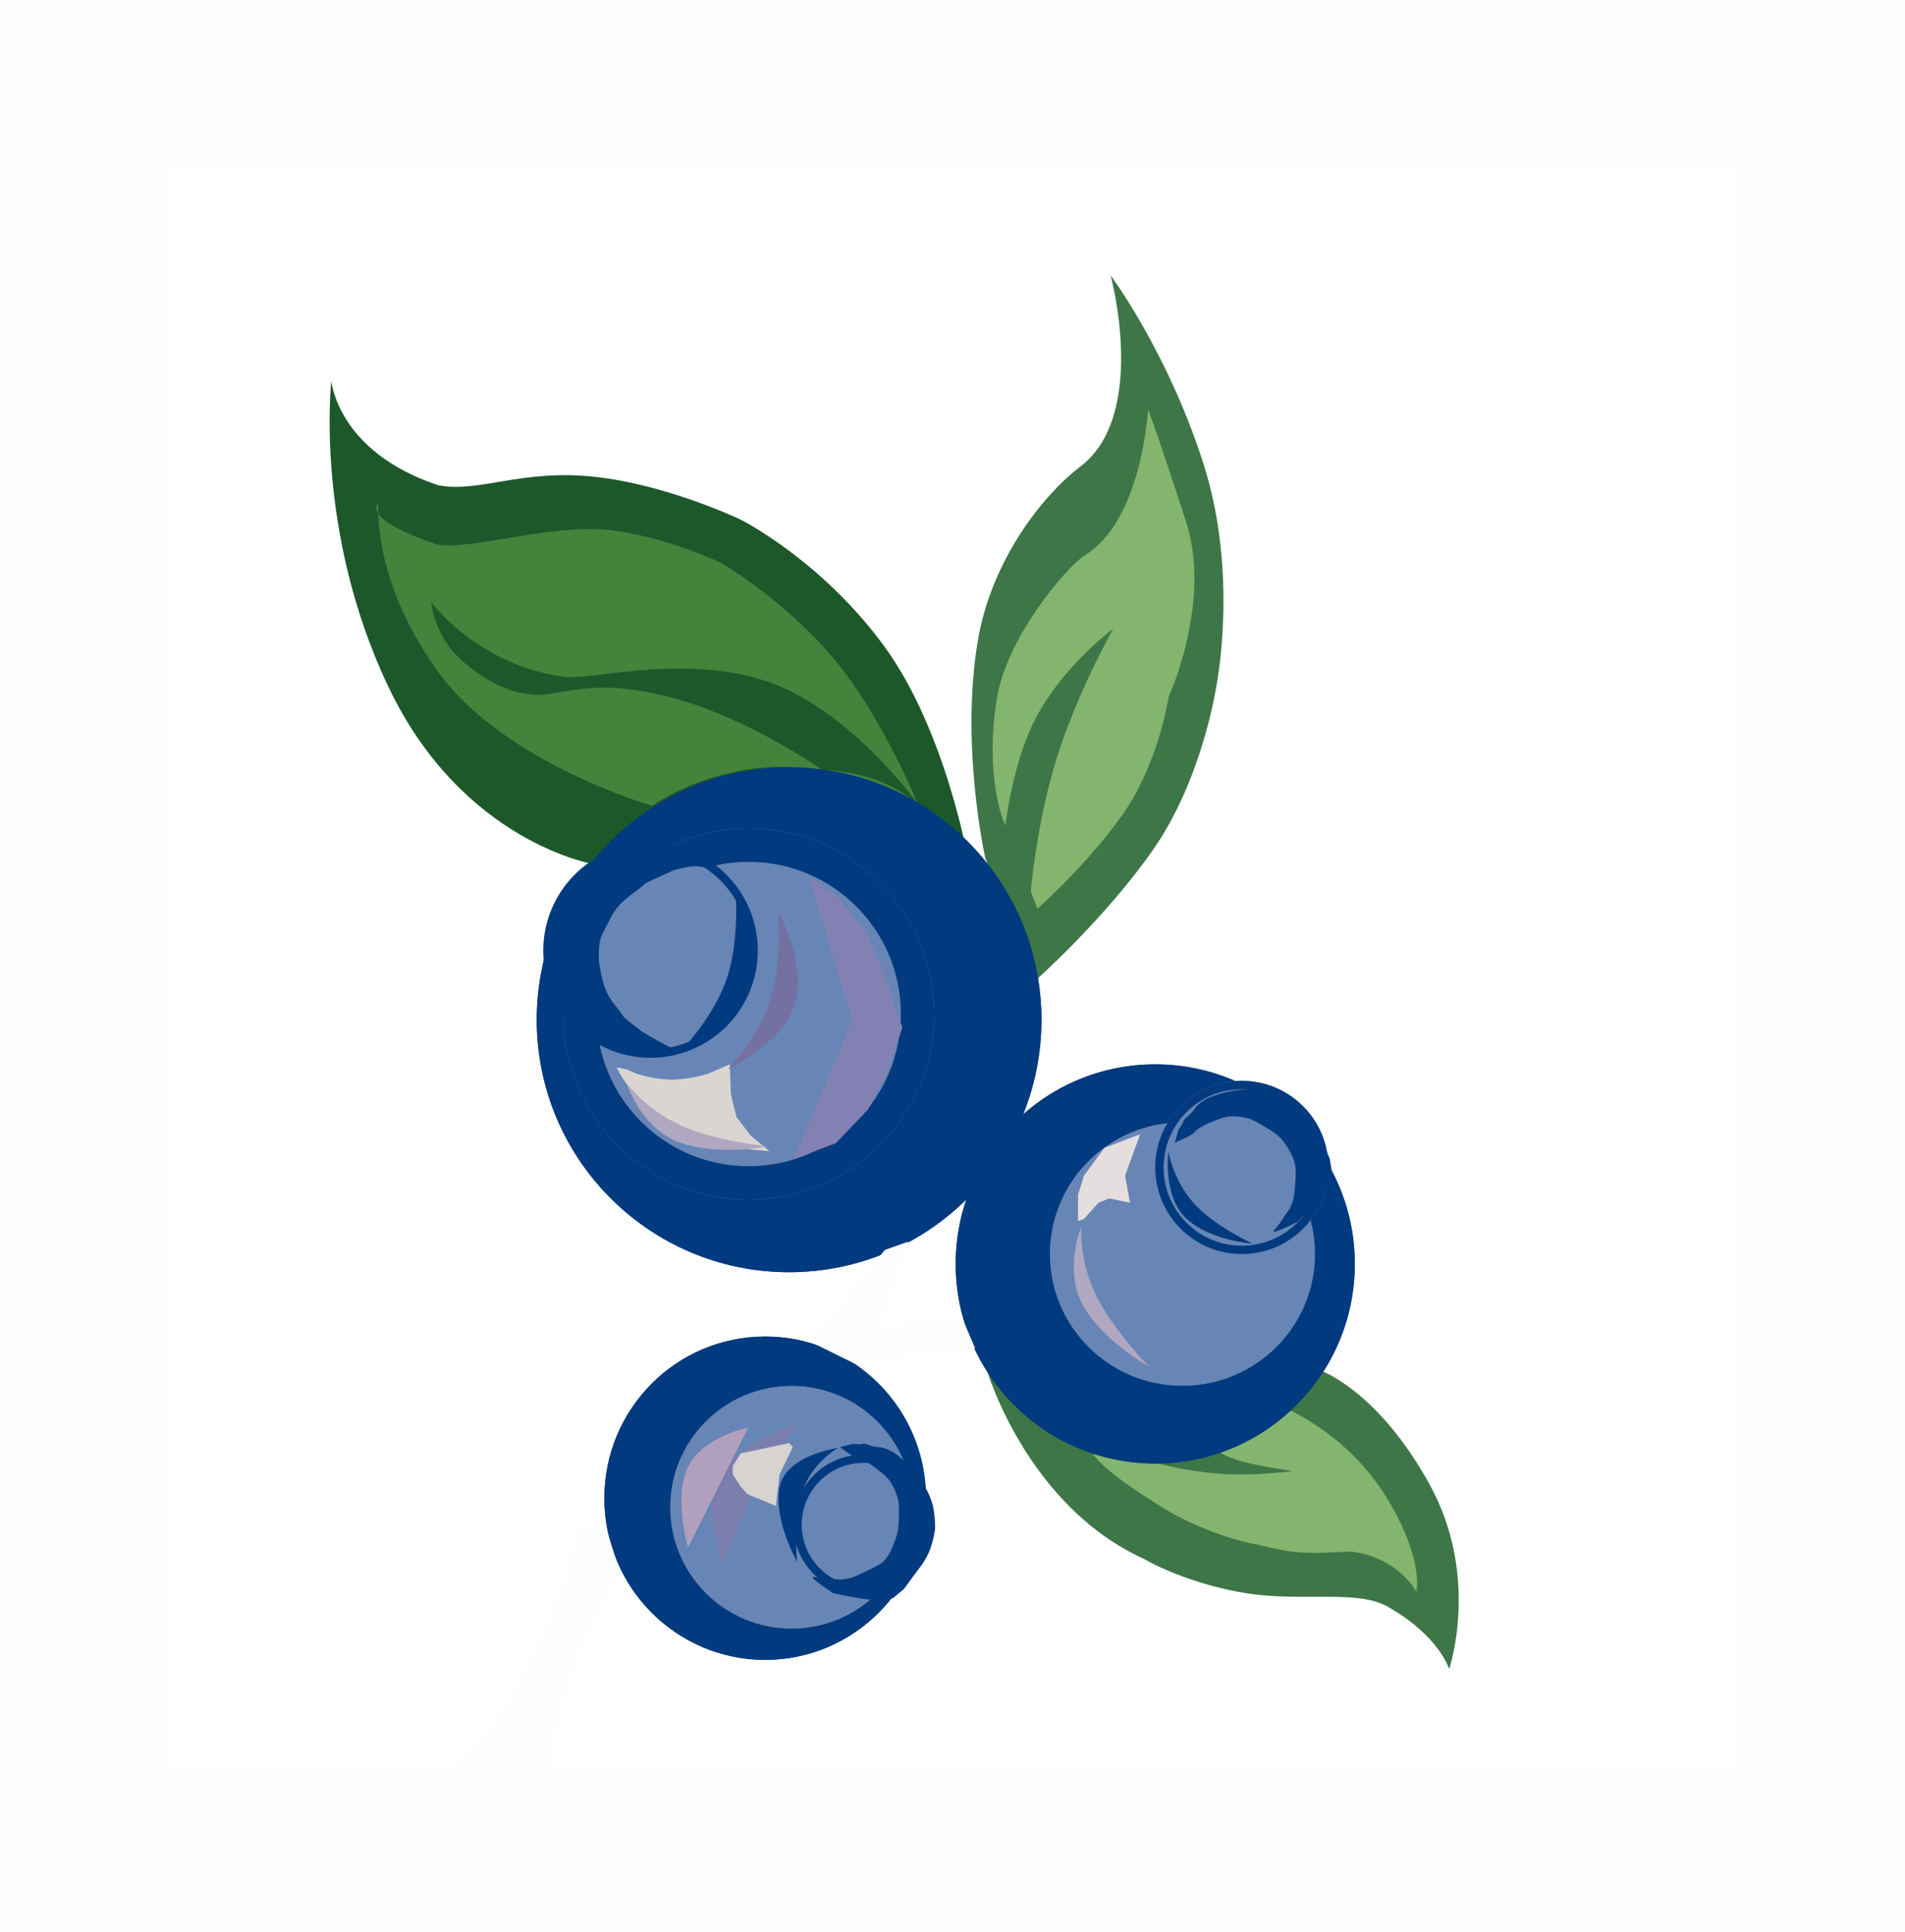 <svg xmlns="http://www.w3.org/2000/svg" xmlns:xlink="http://www.w3.org/1999/xlink" viewBox="75 7064 1141 1157"><defs><style>.a{fill:#1d582a;}.b{fill:#45833d;}.c{fill:#3e7647;}.d{fill:#83b56f;}.e,.n{fill:#023a7f;}.e,.f,.g{stroke:#023a7f;}.e{stroke-width:30px;}.f,.g,.h{fill:#6786b5;}.f,.h{stroke-width:20px;}.g{stroke-width:5px;}.h{stroke:#6786b5;}.i{fill:#8381b3;}.j{fill:#7b7dad;}.k{fill:#dad5d1;}.l{fill:#e4dede;}.m{fill:#d7d3d1;}.o{fill:#b0a0bd;}.p{fill:#7570a2;}.q{fill:#b0a8c1;}.r{fill:#fdffff;}.s,.u{fill:none;}.s{stroke:#fdffff;stroke-width:100px;}.t{stroke:none;}.v{filter:url(#a);}</style><filter id="a" x="540.186" y="7930.044" width="95.531" height="90.531" filterUnits="userSpaceOnUse"><feOffset dx="10" dy="5" input="SourceAlpha"/><feGaussianBlur stdDeviation="0.5" result="b"/><feFlood flood-color="#023a7f"/><feComposite operator="in" in2="b"/><feComposite in="SourceGraphic"/></filter></defs><g transform="translate(-5 1676)"><g transform="translate(-420 5017.172)"><g transform="translate(697.424 598.813)"><path class="a" d="M2025.881,801.21s-78.8-12.917-123.268-106.328-34.153-183.3-34.153-183.3,3.356,42.428,63.912,62.568c24.24,4.9,49.4-9.75,93.509-5.046s87.874,25.758,87.874,25.758,47.857,24.01,85.543,75.316,51.133,131.028,51.133,131.028h-224.55Z" transform="translate(-1867.424 -511.587)"/><path class="b" d="M2016.331,721.686s-89.272-25.6-128.855-81.072-35.065-100.449-35.065-100.449-11.842,9.417,35.065,25.018c18.777,3.8,68.328-12.336,102.494-8.692s68.069,19.953,68.069,19.953,36.663,21.445,66.279,56.206,51.612,89.037,51.612,89.037-35.386-23.353-81.485-23.353S2016.331,721.686,2016.331,721.686Z" transform="translate(-1823.14 -467.128)"/><path class="a" d="M2155.128,742.217s-43.91-30.893-89.205-42.976-61.9-2.873-79.326-1.97-37.5-10.271-50.8-24.031-14.774-31.517-14.774-31.517,26.852,37.419,79.632,44.84c15.623,2.2,72.716-14.278,122.568,3.116s89.907,73.841,89.907,73.841a79.467,79.467,0,0,0-27.144-15.748A113.749,113.749,0,0,0,2155.128,742.217Z" transform="translate(-1860.17 -509.212)"/></g><g transform="translate(1091.294 1191.893)"><path class="c" d="M2467.815,1104.081s33.52,12.025,64.174,67.556,11.819,110.7,11.819,110.7-6.085-20.033-36.937-37.362c-16.507-9.271-44.007-4.063-74.428-6.751-25.873-2.287-54.719-12.221-71.348-21.759-70.193-31.838-93.971-112.531-93.971-112.531s48.483,60.293,103.281,54.966S2467.815,1104.081,2467.815,1104.081Z" transform="translate(-2267.124 -1103.938)"/><path class="d" d="M2411.483,1104.977s37,14.783,60.632,52.42,18.856,57.95,18.856,57.95-11.146-20.96-39.691-24.108c-31.245,1.893-35.392.574-55.9-4.189-18.659-3.259-39.929-12.505-52.189-19.538-44.174-26.623-46.357-35.644-46.357-35.644s13.328,4.743,44.339,5.943a105.2,105.2,0,0,0,18.561-3.59A194.043,194.043,0,0,0,2411.483,1104.977Z" transform="translate(-2233.895 -1083.206)"/><path class="c" d="M2402.739,1150.039s4.775,4.462,16.13,7.553,30.362,5.778,30.362,5.778-22.118,3.1-43.491,1.656a227.05,227.05,0,0,1-42-7.434s13.186,1.19,22.976-1.635A105.4,105.4,0,0,0,2402.739,1150.039Z" transform="translate(-2266.319 -1103.509)"/></g><g transform="translate(1081.871 535.766)"><path class="c" d="M2335.824,409.561s-15.15-67.492-4.361-130.49c8.218-47.988,38.695-86.288,60.42-103.177,42.074-30.534,19.044-115.128,19.044-115.128s33.8,45.074,55.446,112.263,7.757,134.33,7.757,134.33-8.214,55.075-37.885,97.478-71.543,79.226-71.543,79.226Z" transform="translate(-2327.586 -60.766)"/><path class="d" d="M2333.5,311.417s-11.106-28.165-3.355-73.426c5.9-34.477,38.934-74.925,52.053-84.446,34.842-20.456,38.3-87.753,38.3-87.753s7.237,19.254,22.792,67.526-10.421,104.673-10.421,104.673-5.9,39.569-27.219,70.033-51.4,56.92-51.4,56.92Z" transform="translate(-2314.741 14.252)"/><path class="c" d="M2259.3,357.609s3.319-41.081,15.673-80.5,33.744-77.188,33.744-77.188-29.689,21.794-46.333,53.444-19.858,78.518-19.858,78.518Z" transform="translate(-2223.815 11.64)"/></g><g transform="translate(821.479 830.387)"><g class="e" transform="translate(0 0)"><circle class="t" cx="151.147" cy="151.147" r="151.147"/><circle class="u" cx="151.147" cy="151.147" r="136.147"/></g><g class="f" transform="translate(15.806 36.552)"><circle class="t" cx="111.137" cy="111.137" r="111.137"/><circle class="u" cx="111.137" cy="111.137" r="101.137"/></g><path class="g" d="M64.243,2.5A61.743,61.743,0,1,1,2.5,64.243,61.743,61.743,0,0,1,64.243,2.5Z" transform="translate(3.921 45.412)"/><g class="e" transform="translate(250.923 177.82)"><circle class="t" cx="119.534" cy="119.534" r="119.534"/><circle class="u" cx="119.534" cy="119.534" r="104.534"/></g><path class="f" d="M90.4,1c49.376,0,89.4,39.806,89.4,88.91s-40.027,88.91-89.4,88.91S1,139.013,1,89.91,41.027,1,90.4,1Z" transform="translate(296.354 201.517)"/><g class="g" transform="translate(370.457 187.698)"><circle class="t" cx="51.864" cy="51.864" r="51.864"/><circle class="u" cx="51.864" cy="51.864" r="49.364"/></g><g class="e" transform="translate(40.503 340.821)"><ellipse class="t" cx="96.319" cy="96.813" rx="96.319" ry="96.813"/><ellipse class="u" cx="96.319" cy="96.813" rx="81.319" ry="81.813"/></g><g class="h" transform="translate(80.019 370.457)"><circle class="t" cx="72.61" cy="72.61" r="72.61"/><circle class="u" cx="72.61" cy="72.61" r="62.61"/></g><g class="v" transform="matrix(1, 0, 0, 1, -396.48, -7523.56)"><path class="g" d="M41.515,2A39.607,39.607,0,0,1,78.272,26.98a39.107,39.107,0,0,1,2.759,14.535A39.515,39.515,0,1,1,41.515,2Z" transform="translate(540.69 7930.54)"/></g><path class="i" d="M2907.066,686.442l25.759,85.988-34.849,82.8,25.069-9.391,19.186-20.121,11.84-22.706,8.8-26.4-8.8-26.314-11.84-28.957L2923.044,697.1Z" transform="translate(-2743.89 -620.805)"/><path class="j" d="M2802.012,1105.481l19.259-45.118,26.411-40.64-26.411,12.964-13.983,9.76-9.213,17.915-2.177,13.81,2.177,12.236Z" transform="translate(-2691.282 -627.806)"/><path class="k" d="M2804.205,826.973l-12.614,5.537a84.018,84.018,0,0,1-14.617,3.126c-7.328.782-7.716.782-14.693,0a82.273,82.273,0,0,1-14.153-3.126l-5.051-2.263-4.587-1.147h-1.955a123.264,123.264,0,0,0,9.378,14.649c5.159,6.739,6.512,8.861,11.255,12.308s9.93,6.627,9.93,6.627a112.571,112.571,0,0,0,14.418,6.884c8.064,3.149,17.839,5.713,17.839,5.713l18.1,2.8,10.564.956-11.34-9.469-8.422-11.116-3.305-13.331Z" transform="translate(-2688.625 -649.18)"/><path class="l" d="M2113.3,991.42l-2.93-16.213,9.034-24.817-21.412,8.124-12.271,16.693-3.528,11.347v15.7l3.528-1.115,8.707-9.722,6.466-2.642Z" transform="translate(-1757.976 -730.694)"/><path class="m" d="M1920.629,1152.569l-29.04,6.209-4.777,7.652v4.852l4.777,7.344,4.07,4.574,17.014,7.064,2.223-18.982,7.906-16.22Z" transform="translate(-1769.439 -747.962)"/><path class="n" d="M1943.146,1153.779c1.5.2,5,1.211,10.444,5.371s7.954,6.261,9.994,9.77a28.6,28.6,0,0,1,2.981,6.63c.6,1.662,1.368,3.556,1.368,8.674,0,9.657.127,13.086-3.679,22.151s-6.7,10.467-14.014,13.956c-4.673,2.229-6.8,3.371-9.514,4.424a32.9,32.9,0,0,1-8.266,1.564c-5.478-.706-9.365-.367-15-1.564s11.17,9.683,11.17,9.683,14.172,3.048,19.991,3.623,4.176.771,8.084.624a35.219,35.219,0,0,0,7.55-1.214l6.631-5.462,8.565-11.677a46.064,46.064,0,0,0,6.741-11.04,60.189,60.189,0,0,0,3.432-13.608s.237-9.113-2.029-16.1a47.173,47.173,0,0,0-6.355-12.4,76.885,76.885,0,0,0-5.9-7.549,61.958,61.958,0,0,0-7.408-7.114c-2.677-2.285-6.983-5.13-12.273-5.565s-8.1-2.646-9.279-2.02-5.822,0-5.822,0l-7.911,2.02S1941.649,1153.578,1943.146,1153.779Z" transform="translate(-1751.027 -739.899)"/><path class="n" d="M26.843,8.946c1.5.2,5,1.211,10.444,5.371s7.954,6.262,9.993,9.771a28.6,28.6,0,0,1,2.981,6.63c.6,1.662,1.368,3.556,1.368,8.674,0,9.657.271,14.935-3.68,22.151S41.25,72.01,33.937,75.5c-4.673,2.229-6.8,3.371-9.514,4.424a32.9,32.9,0,0,1-8.266,1.563c-5.478-.706-9.365-.367-15-1.563s11.17,9.682,11.17,9.682S26.5,92.654,32.317,93.229s4.176.771,8.084.624a35.214,35.214,0,0,0,7.549-1.214l6.631-5.462L63.147,75.5a46.046,46.046,0,0,0,6.741-11.04,60.164,60.164,0,0,0,3.432-13.608s.237-9.113-2.029-16.1a47.173,47.173,0,0,0-6.355-12.4,76.9,76.9,0,0,0-5.9-7.549A61.951,61.951,0,0,0,51.63,7.7c-2.677-2.286-6.983-5.13-12.273-5.565s-8.1-2.645-9.279-2.02-5.823,0-5.823,0l-7.91,2.02S25.345,8.745,26.843,8.946Z" transform="translate(372.138 237.885) rotate(-60)"/><path class="n" d="M36.123,10c6.8,3.958,3.134,1.578,10.2,6.984,6.021,4.605,5.156,4.084,7.8,7.843.254.357,4.762,6.062,4.762,6.062A50.846,50.846,0,0,1,63,38.365c.78,2.159,3.873,12.71,3.873,19.359,0,12.546-2.049,12.879-7.216,23.455s-14.737,14.6-20.715,20.506c-6.071,2.9-6.113,2.857-11.242,5.282-5.778,2.105-2.536,2-10.5,3.706s-8.442,1.554-15.763,0S17.2,121.925,17.2,121.925s18.44-.746,26,0,5.789.192,10.866,0a10.5,10.5,0,0,0,7.643-3.519l10.78-5.154,11.127-15.17A59.819,59.819,0,0,0,92.369,83.74a78.152,78.152,0,0,0,4.458-17.678s.308-11.839-2.635-20.912a61.273,61.273,0,0,0-8.256-16.1,99.932,99.932,0,0,0-7.662-9.807A80.482,80.482,0,0,0,68.651,10c-3.478-2.969-9.071-6.664-15.944-7.229S42.186-.669,40.652.144s-7.564,0-7.564,0L22.812,2.768S29.322,6.039,36.123,10Z" transform="translate(104.051 171.067) rotate(180)"/><path class="o" d="M1857.284,1201.053l36.023-71.7s-27.149,5.188-36.023,23.593S1857.284,1201.053,1857.284,1201.053Z" transform="translate(-1766.669 -733.966)"/><path class="n" d="M981.518,1316.761s-2.45-24.206,3.183-41.983,21.466-26.255,21.466-26.255-31.414,4.142-35.172,23.6S981.518,1316.761,981.518,1316.761Z" transform="translate(-825.582 -840.998)"/><path class="n" d="M11.66,93.922S9.095,64.727,16.336,41.873,41.715,0,41.715,0,5.76,16.858.93,41.873,11.66,93.922,11.66,93.922Z" transform="translate(130.687 166.75) rotate(180)"/><path class="p" d="M11.66,93.922S9.095,64.727,16.336,41.873,41.715,0,41.715,0,5.76,16.858.93,41.873,11.66,93.922,11.66,93.922Z" transform="translate(156.372 180.58) rotate(180)"/><path class="n" d="M7.835,71.107S5.385,46.9,11.017,29.124,30.365,0,30.365,0,4.551,10.748.794,30.207,7.835,71.107,7.835,71.107Z" transform="translate(363.141 256.325) rotate(-60)"/><path class="q" d="M7.835,89.891s-2.45-30.6,3.183-53.073A89.5,89.5,0,0,1,30.365,0S4.551,13.587.794,38.186,7.835,89.891,7.835,89.891Z" transform="matrix(0.766, -0.643, 0.643, 0.766, 302.826, 294.847)"/><path class="q" d="M7.835,89.891s-2.45-30.6,3.183-53.073A89.5,89.5,0,0,1,30.365,0S4.551,13.587.794,38.186,7.835,89.891,7.835,89.891Z" transform="matrix(0.174, -0.985, 0.985, 0.174, 48.489, 218.986)"/></g><path class="r" d="M1944.983,1309.8l61.059,31.868s7.172-50.506,18.245-89.116,34.2-74.939,34.2-74.939l-8.124-25.38-17.277-1.892s-10.462,46.871-32.487,86.736S1944.983,1309.8,1944.983,1309.8Z" transform="translate(-1186.746 135.799)"/><path class="r" d="M2153.277,1085.12l45.259-54.69,13.876-4.922-18.124,52.978s14.256-4.832,28.369-5.737a151.245,151.245,0,0,1,22.85,0l7.08,16.626s-11.462-.315-29.93,2.711-40.006,7.527-40.006,7.527Z" transform="translate(-1168.523 88.905)"/></g><path class="s" d="M0,0H1041V1057H0Z" transform="translate(130 5438)"/></g></svg>